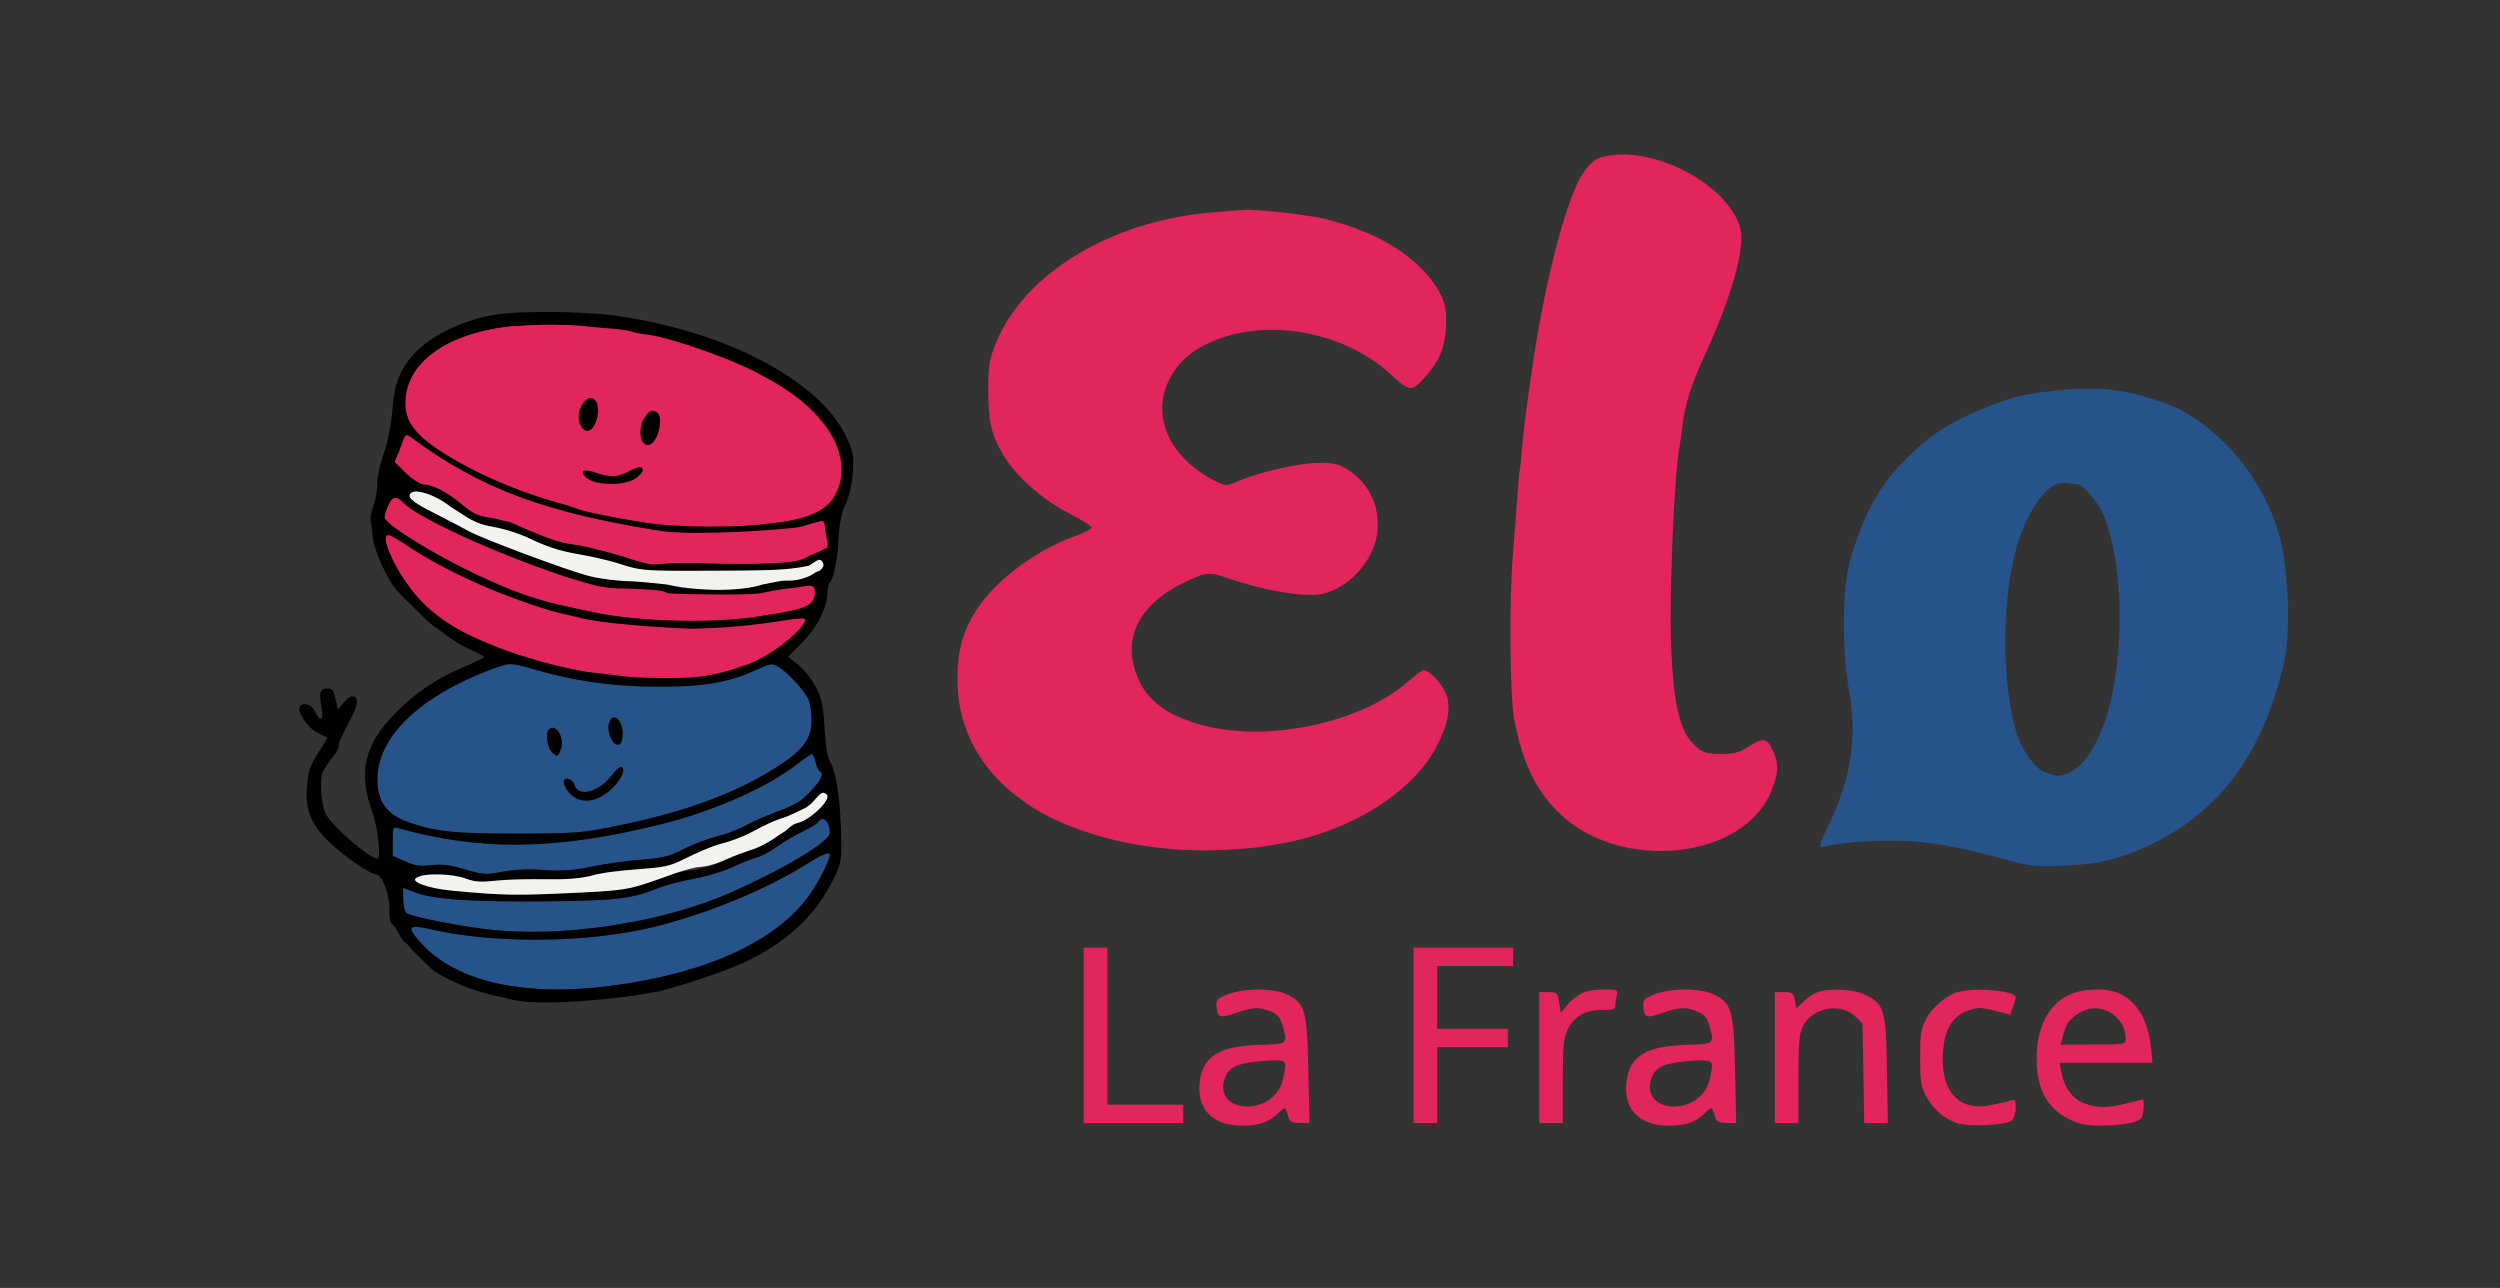 <?xml version="1.0" encoding="UTF-8" standalone="no"?>
<svg
   width="955"
   height="492"
   viewBox="0 0 955 492"
   version="1.1"
   id="svg4"
   sodipodi:docname="elo_logo2.svg"
   inkscape:version="1.3.2 (091e20e, 2023-11-25, custom)"
   xmlns:inkscape="http://www.inkscape.org/namespaces/inkscape"
   xmlns:sodipodi="http://sodipodi.sourceforge.net/DTD/sodipodi-0.dtd"
   xmlns="http://www.w3.org/2000/svg"
   xmlns:svg="http://www.w3.org/2000/svg">
  <rect x="0" y="0" width="955" height="492" fill="#333333" stroke="none"/>
  <defs
     id="defs4" />
  <sodipodi:namedview
     id="namedview4"
     pagecolor="#ffffff"
     bordercolor="#000000"
     borderopacity="0.25"
     inkscape:showpageshadow="2"
     inkscape:pageopacity="0.0"
     inkscape:pagecheckerboard="0"
     inkscape:deskcolor="#d1d1d1"
     inkscape:zoom="2.8284271"
     inkscape:cx="237.23432"
     inkscape:cy="235.64333"
     inkscape:window-width="1920"
     inkscape:window-height="974"
     inkscape:window-x="-11"
     inkscape:window-y="-11"
     inkscape:window-maximized="1"
     inkscape:current-layer="svg4" />
  <path
     d="m 184,126.6 c -10.428,2.783 -18.759,7.553 -23.472,13.438 -1.084,1.354 0.041,0.597 2.5,-1.683 6.367,-5.903 13.404,-9.134 25.972,-11.928 3.025,-0.672 4.375,-1.239 3,-1.259 -1.375,-0.02 -4.975,0.624 -8,1.432 m 78,5.73 c 11.799,4.725 22.424,8.579 22.751,8.253 0.507,-0.508 -19.442,-8.268 -23.251,-9.044 -2.751,-0.56 -2.709,-0.495 0.5,0.791 m 512.367,18.422 c -9.472,1.692 -23.278,7.623 -31.536,12.596 -9.163,5.519 -20.375,16.709 -25.753,25.705 -4.324,7.234 -8.378,17.314 -10.738,26.704 -2.585,10.285 -2.593,33.449 -0.017,47.883 3.195,17.899 0.752,34.091 -7.77,51.495 -3.716,7.59 -3.869,8.737 -2.075,8.331 6.697,-1.514 15.517,-2.29 26.244,-2.31 12.873,-0.024 24.362,1.893 44.277,7.387 8.531,2.354 10.724,2.571 21.5,2.124 13.399,-0.555 21.455,-2.524 33.263,-8.132 26.542,-12.604 41.913,-35.231 49.497,-64.389 2.05,-7.885 2.861,-11.642 2.807,-27.412 -0.807,-12.276 -1.362,-19.62 -3.809,-27.706 -7.948,-26.27 -29.161,-44.778 -44.569,-49.502 -9.526,-3.053 -16.684,-5.271 -28.063,-4.955 -9.35,-0.184 -19.525,1.479 -22.379,1.988 M 222.557,154.223 c -0.856,1.222 -1.557,3.276 -1.557,4.565 0,2.719 1.667,6.212 2.964,6.212 1.228,0 4.036,-2.91 4.036,-4.182 0,-0.572 0.722,1.15 -0.367,2.448 -1.689,2.015 -4.867,1.699 -5.724,0.419 -1.277,-1.905 -1.075,-8.054 0.16,-11.302 1.277,-3.357 7.91,-1.678 9.172,1.776 0.552,1.512 -2.363,3.749 -2.32,3.025 0.128,-2.128 -1.412,-6.002 -2.935,-6.002 -0.775,0 -2.573,1.818 -3.429,3.041 m 87.399,4.327 c 3.55,3.822 6.66,7.175 6.91,7.45 0.808,0.889 -1.141,-2.423 -3.049,-5.181 -1.02,-1.475 -3.759,-4.152 -6.086,-5.95 -3.635,-2.809 -3.321,-2.29 2.225,3.681 m -65.422,-0.008 c -0.91,1.006 -1.538,2.402 -1.53,3.184 0.008,0.781 0.915,0.031 1.61,-1.344 0.696,-1.375 3.737,-3.286 4.443,-3.682 3.543,-1.989 6.935,5.409 4.998,7.938 l -4.55,6.983 -5.084,-1.461 c -2.138,-2.685 -2.934,-4.171 -1.243,-1.011 1.371,2.561 5.348,1.365 7.264,-1.372 2.916,-1.793 4.47,-10.585 1.522,-10.833 -1.994,-1.727 -4.834,-0.779 -6.724,1.31 M 156.884,161.662 c 1.251,2.476 7.475,7.986 12.024,10.645 4.977,2.908 3.552,1.196 -1.936,-2.325 -2.765,-1.774 -6.412,-4.859 -8.103,-6.854 -1.692,-1.995 -2.585,-2.655 -1.985,-1.466 m -2.886,6.843 c -1.386,3.645 -1.101,4.593 0.378,1.258 l 1.213,-2.736 5.392,4.051 c 4.808,3.613 10.336,7.077 9.019,5.652 -0.62,-0.671 -12.038,-9.048 -13.752,-10.09 -0.82,-0.498 -1.596,0.144 -2.25,1.865 m 164.878,3.952 c 0.879,2.972 1.778,5.222 1.999,5.002 0.562,-0.563 -1.991,-9.413 -2.873,-9.958 -0.398,-0.246 -0.005,1.984 0.874,4.956 m -167.331,2.287 c -0.822,2.141 7.308,10.256 10.275,10.256 3.273,0 8.572,2.677 13.724,6.935 2.706,2.236 5.365,4.065 5.91,4.065 0.545,0 -0.122,-0.755 -1.481,-1.679 -1.36,-0.923 -3.952,-2.949 -5.76,-4.502 -3.581,-3.075 -9.381,-5.819 -12.301,-5.819 -2.862,0 -10.027,-7.061 -9.345,-9.21 0.731,-2.304 -0.141,-2.343 -1.022,-0.046 m 22.955,0.838 c 2.432,1.921 13.579,7.674 14.015,7.233 0.171,-0.173 -3.362,-2.227 -7.852,-4.564 -4.489,-2.337 -7.263,-3.538 -6.163,-2.669 m -2,2.997 c 4.651,3.687 30.496,15.466 33.776,15.394 0.673,-0.015 -3.082,-1.735 -8.346,-3.822 -5.263,-2.088 -13.588,-5.902 -18.5,-8.476 -4.911,-2.575 -8.03,-3.968 -6.93,-3.096 m 613.905,6.086 c -5.504,1.139 -12.706,12.231 -16.253,25.029 -5.9,21.29 -5.393,55.771 1.07,72.806 1.986,5.234 6.581,11.18 9.478,12.264 5.403,2.023 6.022,2.04 9.96,0.277 7.227,-3.236 13.895,-16.337 16.849,-33.106 4.178,-23.718 2.122,-53.183 -4.65,-66.624 -2.302,-4.568 -7.427,-10.303 -9.228,-10.325 -0.622,-0.007 -2.031,-0.18 -3.131,-0.384 -1.1,-0.204 -2.943,-0.175 -4.095,0.063 m -468.799,4.768 c -1.094,2.032 -3.347,4.048 -5.716,5.117 -2.151,0.969 -3.724,1.949 -3.497,2.176 1.032,1.032 8.294,-3.857 9.954,-6.7 1.017,-1.74 1.672,-3.341 1.457,-3.556 -0.216,-0.215 -1.204,1.118 -2.198,2.963 m -161.023,-0.567 c -0.824,1.333 2.172,3.532 10.917,8.015 4.4,2.255 9.575,5.006 11.5,6.113 3.61,2.075 20.961,8.695 38.5,14.689 6.085,2.079 12.741,3.601 17,3.888 15.73,1.058 20.946,1.174 18.5,0.41 -1.375,-0.43 -6.366,-0.826 -11.09,-0.881 -4.847,-0.057 -11.844,-0.932 -16.057,-2.01 -9.241,-2.363 -42.098,-14.349 -46.853,-17.091 -1.925,-1.11 -7.437,-4.043 -12.25,-6.519 -4.812,-2.475 -8.75,-4.946 -8.75,-5.49 0,-2.653 8.983,0.315 14.193,4.689 5.328,4.474 11.355,7.305 15.307,7.189 2.406,-0.07 2.122,-0.259 -1.431,-0.956 -2.438,-0.478 -6.862,-2.567 -9.833,-4.641 -10.612,-7.409 -17.943,-10.172 -19.653,-7.405 m -8.057,4.084 c -0.839,1.623 -1.526,3.634 -1.526,4.47 0,0.835 3.262,3.703 7.25,6.373 8.516,5.701 9.75,6.453 9.75,5.946 0,-0.209 -3.591,-2.823 -7.981,-5.809 -4.389,-2.987 -7.989,-5.971 -8,-6.633 -0.026,-1.666 2.156,-6.297 2.967,-6.297 0.366,0 1.756,1.168 3.09,2.595 2.542,2.722 7.798,5.865 8.549,5.113 0.242,-0.241 -0.872,-0.982 -2.475,-1.646 -1.603,-0.664 -4.177,-2.525 -5.72,-4.135 -3.49,-3.643 -4.01,-3.64 -5.904,0.023 m 35.974,3.9 c 2.803,1.202 10.929,2.167 9.871,1.173 -0.479,-0.451 -3.346,-1.092 -6.371,-1.425 -3.409,-0.375 -4.74,-0.279 -3.5,0.252 m 31.5,0.055 c 0.825,0.478 3.525,1.136 6,1.462 2.951,0.388 3.639,0.311 2,-0.223 -4.136,-1.349 -9.664,-2.205 -8,-1.239 m 21,0.583 c 3.575,0.757 8.975,1.623 12,1.924 l 5.5,0.546 -6.5,-1.36 c -3.575,-0.748 -8.975,-1.614 -12,-1.923 l -5.5,-0.563 6.5,1.376 m -70.247,3.503 c 4.521,2.756 15.027,8.013 15.968,7.99 0.899,-0.022 -17.675,-9.983 -18.604,-9.977 -0.339,0.002 0.847,0.896 2.636,1.987 M 286.5,200 l -5,0.686 4.691,0.157 c 2.58,0.086 4.969,-0.293 5.309,-0.843 0.34,-0.55 0.479,-0.929 0.309,-0.843 -0.17,0.087 -2.559,0.466 -5.309,0.843 m -52.734,0.956 c 1.247,0.545 5.297,1.209 9,1.474 6.086,0.437 6.253,0.402 1.734,-0.357 -12.306,-2.069 -13.094,-2.151 -10.734,-1.117 m 26.01,-0.223 c 2.352,0.212 5.952,0.209 8,-0.006 2.048,-0.215 0.124,-0.388 -4.276,-0.384 -4.4,0.003 -6.076,0.179 -3.724,0.39 m 38.724,1.862 -7,1.324 6.473,-0.534 c 3.559,-0.294 7.159,-0.937 8,-1.429 1.844,-1.081 1.428,-1.045 -7.473,0.639 m -104,0.85 c 2.2,0.722 6.7,2.711 10,4.421 3.3,1.71 6.675,3.079 7.5,3.042 1.333,-0.059 1.333,-0.127 0,-0.612 -0.825,-0.301 -4.999,-2.291 -9.276,-4.421 -4.277,-2.131 -9.014,-2.831 -10.237,-2.794 -1.497,0.045 -0.679,-0.518 2.013,0.364 m 71.25,1.299 c 4.538,0.185 11.962,0.185 16.5,0 4.538,-0.185 0.825,-0.337 -8.25,-0.337 -9.075,0 -12.788,0.152 -8.25,0.337 m -49.667,2.615 c 0.23,0.198 2.667,0.619 5.417,0.937 3.217,0.372 4.287,0.269 3,-0.289 -1.911,-0.828 -9.284,-1.395 -8.417,-0.648 M 229,209.924 c 1.375,0.413 3.85,1.031 5.5,1.373 l 3,0.621 -3,-1.414 c -1.65,-0.778 -4.125,-1.395 -5.5,-1.373 l -2.5,0.041 2.5,0.752 m -64,0.556 c 0,0.275 4.05,2.534 9,5.02 4.95,2.486 9,4.295 9,4.02 0,-0.275 -4.05,-2.534 -9,-5.02 -4.95,-2.486 -9,-4.295 -9,-4.02 m -4.5,2.014 c 2.579,2.088 15.976,9.512 17.123,9.488 0.482,-0.01 -1.573,-1.369 -4.568,-3.02 -2.995,-1.65 -7.495,-4.145 -10,-5.544 -2.505,-1.399 -3.655,-1.815 -2.555,-0.924 m 60.467,0.011 c 4.106,0.789 10.997,2.573 15.311,3.965 4.315,1.391 8.605,2.494 9.534,2.451 2.016,-0.094 2.265,-0.003 -10.312,-3.789 -5.5,-1.656 -12.7,-3.247 -16,-3.536 l -6,-0.525 7.467,1.434 M 246,214.978 c 3.293,1.083 6,1.206 5.999,0.272 -0.001,-0.412 -1.914,-0.827 -4.25,-0.922 -3.447,-0.139 -3.777,-0.017 -1.749,0.65 m 40.789,-0.237 c 3.459,0.196 8.859,0.195 12,-0.003 3.141,-0.198 0.311,-0.358 -6.289,-0.356 -6.6,0.002 -9.17,0.164 -5.711,0.359 m 22.711,1.025 c -2.233,1.255 -5.811,1.735 -14,1.876 -6.05,0.105 -13.925,0.655 -17.5,1.221 l -6.5,1.03 8,-0.665 c 4.4,-0.366 11.746,-0.561 16.325,-0.433 6.462,0.18 9.316,-0.206 12.75,-1.725 3.62,-1.601 4.425,-1.695 4.425,-0.514 0,0.794 -0.624,1.444 -1.386,1.444 -0.762,0 -2.674,0.672 -4.25,1.494 -1.575,0.821 -4.372,2.534 -6.887,2.538 -2.514,0.003 -7.162,-0.115 -9.732,0.761 -3.67,1.25 -7.669,2.507 -19.435,2.239 -8.237,-0.188 -14.477,-1.226 -13.531,-0.852 3.539,1.398 28.855,0.393 33.281,-1.168 2.338,-0.825 6.15,-1.012 8.544,-1.012 7.163,0 16.45,-4.484 14.804,-7.147 -0.723,-1.17 -1.439,-1.037 -4.909,0.913 m -156.975,2.984 c 5.563,8.719 15.595,17.753 24.949,22.467 5.422,2.732 4.418,1.851 -4.584,-4.026 -8.164,-5.33 -14.657,-11.449 -18.506,-17.441 -1.325,-2.062 -2.68,-3.75 -3.012,-3.75 -0.331,0 0.188,1.238 1.153,2.75 m 49.558,-2.34 c 0.7,0.688 15.192,5.594 16.341,5.532 1.427,-0.078 -13.516,-5.808 -15.341,-5.884 -0.779,-0.032 -1.229,0.126 -1,0.352 m 56.667,2.322 c 2.337,0.211 6.163,0.211 8.5,0 2.337,-0.21 0.425,-0.383 -4.25,-0.383 -4.675,0 -6.587,0.173 -4.25,0.383 M 179,222.453 c 0,1.215 24.08,10.548 27,10.465 0.825,-0.024 -1.747,-1.129 -5.717,-2.456 -3.969,-1.326 -10.219,-3.773 -13.888,-5.437 -6.977,-3.163 -7.395,-3.309 -7.395,-2.572 m 124.5,2.203 c -5.336,0.427 -14.771,2.406 -14.199,2.978 0.251,0.251 2.423,0.012 4.827,-0.531 2.405,-0.543 6.987,-1.209 10.183,-1.479 5.507,-0.466 5.795,-0.379 5.5,1.667 -0.171,1.187 -1.436,2.726 -2.811,3.419 -1.71,0.862 -1.97,1.265 -0.821,1.275 2.424,0.022 4.821,-2.741 4.821,-5.556 0,-1.711 -0.518,-2.379 -1.75,-2.261 -0.962,0.093 -3.55,0.312 -5.75,0.488 m -73,0.842 c 0.55,0.187 6.175,0.524 12.5,0.748 6.325,0.224 10.15,0.088 8.5,-0.301 -2.933,-0.693 -22.975,-1.119 -21,-0.447 m -25.5,2.935 c 1.925,0.778 4.175,1.435 5,1.461 2.631,0.08 -1.033,-1.584 -5,-2.27 l -3.5,-0.606 3.5,1.415 m 51.978,-0.245 c 1.988,0.735 31.523,0.98 30.799,0.255 -0.224,-0.224 -7.678,-0.533 -16.565,-0.687 -8.887,-0.154 -15.292,0.04 -14.234,0.432 M 285.5,235 c -3.402,0.609 -3.551,0.729 -1,0.8 1.65,0.047 4.8,-0.288 7,-0.743 3.311,-0.685 3.483,-0.822 1,-0.8 -1.65,0.015 -4.8,0.349 -7,0.743 m -64.5,1.868 c 0.825,0.501 4.425,1.164 8,1.475 5.685,0.494 5.936,0.45 2,-0.352 -8.508,-1.734 -11.576,-2.078 -10,-1.123 m 28.768,-0.143 c 1.797,0.222 4.497,0.218 6,-0.01 1.503,-0.229 0.032,-0.411 -3.268,-0.405 -3.3,0.005 -4.529,0.192 -2.732,0.415 m 18.96,-0.003 c 1.775,0.221 4.925,0.224 7,0.008 2.074,-0.217 0.622,-0.397 -3.228,-0.402 -3.85,-0.004 -5.548,0.173 -3.772,0.394 m 35.135,0.14 2.363,0.664 -4.015,4.138 c -2.209,2.275 -6.085,5.35 -8.614,6.832 -5.723,3.354 -6.015,4.268 -0.458,1.433 4.323,-2.205 12.694,-10.848 12.694,-12.66 0,-0.577 0.478,-0.705 -1.034,-0.65 -2.643,0.095 -3.207,-0.394 -0.936,0.243 M 294,238 c -3.392,0.714 -3.407,0.738 -0.5,0.769 1.65,0.017 4.125,-0.329 5.5,-0.769 3.279,-1.05 -0.011,-1.05 -5,0 m -45.75,2.728 c 2.063,0.216 5.438,0.216 7.5,0 2.063,-0.215 0.375,-0.392 -3.75,-0.392 -4.125,0 -5.812,0.177 -3.75,0.392 m 25.518,-0.003 c 1.797,0.222 4.497,0.218 6,-0.01 1.503,-0.229 0.032,-0.411 -3.268,-0.405 -3.3,0.005 -4.529,0.192 -2.732,0.415 m -70.732,10.651 c 1.945,0.754 5.095,1.652 7,1.995 l 3.464,0.623 -3.536,-1.37 c -1.945,-0.754 -5.095,-1.652 -7,-1.995 l -3.464,-0.623 3.536,1.37 M 285,252.992 c -0.825,0.529 -5.22,2.756 -9.345,3.682 -4.125,0.927 -6.635,0.824 -5.999,1.039 1.522,0.515 13.099,-2.507 16.318,-4.258 1.389,-0.756 2.076,-1.386 1.526,-1.4 -0.55,-0.013 -1.675,0.408 -2.5,0.937 m -96.5,2.41 c -30.122,11.102 -46.708,28.39 -44.076,45.94 0.913,6.089 4.389,10.077 10.868,12.466 10.432,3.848 18.229,4.694 42.708,4.635 22.502,-0.055 24.172,-0.196 39.325,-3.315 24.448,-5.031 43.56,-12.1 58.863,-21.77 10.411,-6.579 13.812,-10.994 13.812,-17.93 0,-2.914 -0.43,-6.429 -0.955,-7.811 -1.221,-3.211 -7.699,-10.419 -11.387,-12.672 -2.768,-1.69 -3.006,-1.662 -9.046,1.077 -10.741,4.87 -20.107,6.393 -38.612,6.276 -16.521,-0.103 -30.796,-2.175 -46.5,-6.749 -8.343,-2.429 -8.796,-2.434 -15,-0.147 m 28,-0.402 c 1.65,0.42 3.9,0.785 5,0.811 l 2,0.048 -2,-0.859 c -1.1,-0.473 -3.35,-0.838 -5,-0.811 l -3,0.048 3,0.763 m 16.077,21.549 c -0.766,3.051 1.352,7.951 3.436,7.951 0.942,0 1.601,-1.175 1.797,-3.204 0.588,-6.075 -3.882,-10.13 -5.233,-4.747 m -22.91,2.118 c -1.438,1.437 -0.606,7.078 1.298,8.801 1.899,1.719 2.005,1.692 3.14,-0.799 1.937,-4.252 -1.676,-10.765 -4.438,-8.002 m 94.274,13.656 c -11.503,8.805 -31.561,17.595 -51.441,22.541 -39.764,9.892 -68.6,10.332 -100.25,1.529 -2.139,-0.595 -2.25,-0.351 -2.25,4.944 v 5.569 l 4.75,2.118 c 3.774,1.682 5.833,1.984 10.021,1.472 3.986,-0.488 7.102,-0.102 12.78,1.584 6.969,2.069 8.009,2.135 14.438,0.922 4.494,-0.848 10.078,-1.084 15.89,-0.671 6.936,0.492 11.07,0.196 18.291,-1.309 5.132,-1.069 13.605,-2.251 18.83,-2.625 7.987,-0.573 10.546,-1.212 16.063,-4.012 3.61,-1.832 9.46,-4.059 13,-4.949 3.54,-0.889 8.314,-2.7 10.609,-4.023 2.294,-1.323 7.899,-3.78 12.455,-5.46 6.669,-2.459 9.121,-3.966 12.579,-7.732 4.277,-4.659 5.125,-6.589 3.371,-7.673 -0.508,-0.314 -1.219,-1.916 -1.58,-3.559 -0.361,-1.644 -0.958,-2.974 -1.326,-2.955 -0.369,0.018 -3.173,1.948 -6.23,4.289 m -70.44,4.087 c -4.696,6.156 -12.54,8.193 -13.988,3.631 -0.694,-2.188 -3.183,-3.383 -4.067,-1.953 -0.34,0.55 0.119,2.126 1.021,3.502 3.877,5.917 11.299,5.644 17.589,-0.646 3.631,-3.631 5.257,-7.944 2.995,-7.944 -0.522,0 -2.12,1.534 -3.55,3.41 m 78.815,8.209 c -0.342,0.89 -2.666,2.915 -5.164,4.5 -4.836,3.067 -4.944,3.859 -0.191,1.401 1.574,-0.814 3.808,-2.683 4.965,-4.153 1.156,-1.47 2.397,-2.377 2.759,-2.016 0.851,0.852 -3.343,5.392 -7.185,7.778 -1.65,1.025 -2.5,1.865 -1.888,1.867 2.002,0.007 10.38,-7.453 10.384,-9.246 0.005,-2.202 -2.846,-2.303 -3.68,-0.131 M 291.5,315.584 c -3.85,1.965 -7.45,4.058 -8,4.651 -0.55,0.592 1.25,-0.172 4,-1.699 2.75,-1.526 7.25,-3.605 10,-4.619 2.75,-1.015 4.1,-1.859 3,-1.876 -1.1,-0.017 -5.15,1.577 -9,3.543 m 20.931,-1.472 c -0.378,0.611 -2.992,2.207 -5.809,3.546 -2.817,1.339 -7.32,3.996 -10.007,5.903 -2.687,1.908 -6.062,3.71 -7.5,4.004 -1.438,0.294 -5.511,1.9 -9.052,3.568 -3.54,1.668 -10.259,3.7 -14.93,4.515 -4.672,0.815 -11.165,2.568 -14.429,3.894 -9.386,3.814 -16.227,4.572 -43.061,4.771 -28.116,0.209 -41.858,-0.733 -48.893,-3.352 L 154,339.192 v 4.282 c 0,2.354 0.573,4.757 1.273,5.338 1.515,1.257 18.797,4.728 30.701,6.165 28.174,3.402 66.589,-2.343 92.801,-13.878 20.851,-9.176 38.225,-19.627 38.225,-22.995 0,-4.388 -2.808,-6.842 -4.569,-3.992 m -15.043,4.015 c -2.139,1.719 -5.238,3.727 -6.888,4.46 -1.702,0.758 -2.276,1.352 -1.327,1.374 1.39,0.032 8.666,-4.76 12.277,-8.086 2.379,-2.191 -0.572,-0.556 -4.062,2.252 M 272,323.168 c -1.925,0.544 -3.903,1.379 -4.396,1.856 -0.493,0.478 1.089,0.271 3.515,-0.459 2.426,-0.73 5.304,-1.554 6.396,-1.83 l 1.985,-0.503 -2,-0.026 c -1.1,-0.014 -3.575,0.419 -5.5,0.962 m 36,6.998 c -15.385,9.637 -37.362,18.709 -57.579,23.768 -25.082,6.276 -61.239,6.734 -85.711,1.086 -8.879,-2.049 -9.595,-1.12 -3.96,5.14 13.463,14.956 39.527,20.788 73.11,16.358 36.285,-4.785 63.028,-17.12 75.456,-34.801 3.61,-5.136 7.684,-13.215 7.684,-15.237 0,-1.282 -3.092,-0.015 -9,3.686 m -77.5,3.354 c -3.3,0.743 -6.637,1.38 -7.417,1.416 -0.779,0.035 -1.141,0.34 -0.804,0.677 0.337,0.337 3,0.035 5.917,-0.67 2.917,-0.706 9.354,-1.589 14.304,-1.962 l 9,-0.68 -7.5,-0.067 c -4.125,-0.036 -10.2,0.542 -13.5,1.286 m 17.5,2.529 c -2.475,1.013 -3.825,1.855 -3,1.87 0.825,0.016 3.3,-0.823 5.5,-1.864 5.108,-2.418 3.402,-2.421 -2.5,-0.006 m -70.5,0.416 c 3.108,1.497 13.13,1.86 17.5,0.634 1.406,-0.394 -1.437,-0.679 -6.5,-0.65 -4.95,0.028 -10.125,-0.282 -11.5,-0.689 -1.891,-0.56 -1.769,-0.388 0.5,0.705 m 34.25,0.258 c 1.787,0.222 4.713,0.222 6.5,0 1.787,-0.221 0.325,-0.403 -3.25,-0.403 -3.575,0 -5.037,0.182 -3.25,0.403 m -29.25,4.35 c 1.65,0.38 8.175,0.691 14.5,0.693 14.696,0.003 12.307,-0.535 -4.5,-1.013 -7.15,-0.204 -11.65,-0.06 -10,0.32 m 32.25,-0.333 c 3.438,0.196 9.063,0.196 12.5,0 3.438,-0.195 0.625,-0.355 -6.25,-0.355 -6.875,0 -9.687,0.16 -6.25,0.355"
     stroke="none"
     fill="#26548a"
     fill-rule="evenodd"
     id="path3"
     sodipodi:nodetypes="ccccsccccccccscccsccccccccccssscccccscccccccscscccccccccscccccccccccsccscsccscccsccccccccccccsccscccscccccccccccccsccccccscsccsccscccccccccccccsccccscccccscccccccsccccccccsccccccssccsccccccccccsssccccscccccccccccccssccccccccssccccccsccccccscccccccscccccccscccccscccscccccccccscccccccccccccccccccccccsccccccccsccccccccccccccccccccccccsccccccccccccccsccccccccsscccccccccccccscccccscsscccsccccscccccsccscsccccccscccsccccccccscccccccccsscccsccccccccccccccccscccccccsc" />
  <path
     d="m 189.973,120.058 c -11.703,1.724 -24.21,7.44 -30.735,14.046 -6.26,6.337 -8.522,11.764 -9.33,22.381 -0.419,5.516 -1.724,12.074 -3.362,16.897 -1.472,4.335 -2.572,9.285 -2.444,11 0.331,4.448 -2.014,10.44 -2.306,11.618 -0.271,1.094 -0.265,1.044 -0.247,2.75 0.361,1.512 0.668,4.419 0.834,6.458 0.167,2.04 0.881,3.913 1.273,5.012 0.631,1.839 0.51,1.622 1.041,2.919 0.929,2.496 3.723,7.885 4.35,8.861 0.422,0.658 0.401,0.631 0.953,1.5 0.443,0.696 0.872,1.096 1.207,1.533 0.624,0.813 0.051,0.095 0.825,0.98 0.859,0.984 5.983,6.111 6.935,6.987 1.256,1.156 0.202,0.158 1.034,0.974 1.537,1.508 1.139,1.188 2.735,2.692 2.796,2.45 3.467,2.887 6.273,4.873 2.587,1.977 6.224,4.65 9.69,6.16 3.465,1.51 6.295,2.982 6.288,3.273 -0.007,0.29 -3.522,2.001 -7.81,3.802 -10.253,4.307 -18.031,9.517 -25.839,17.31 -12.17,12.144 -14.711,22.975 -9.012,38.415 1.881,5.097 3.257,17.5 1.941,17.5 -3.113,0 -17.286,-12.203 -19.785,-17.035 -1.889,-3.652 -2.523,-13.672 -1.041,-16.452 0.582,-1.094 2.275,-3.533 3.762,-5.422 1.487,-1.888 2.47,-3.81 2.185,-4.272 -0.285,-0.461 1.316,-4.16 3.557,-8.22 3.943,-7.142 4.439,-10.599 1.521,-10.599 -0.727,0 -2.235,1.163 -3.353,2.584 l -2.033,2.584 -0.623,-2.834 C 127.372,263.406 127.109,263 125,263 c -2.732,0 -3.206,1.575 -2.16,7.172 0.958,5.127 -0.592,5.862 -2.683,1.273 -1.105,-2.426 -4.487,-3.337 -5.615,-1.514 -1.163,1.882 2.781,7.927 6.356,9.741 1.981,1.006 3.783,1.934 4.004,2.063 0.22,0.129 -1.271,2.754 -3.316,5.833 -3.098,4.666 -3.812,6.745 -4.294,12.495 -0.76,9.06 1.26,14.394 8.009,21.142 5.379,5.38 16.049,12.795 18.41,12.795 2.226,0 5.284,8.119 5.054,13.414 -0.113,2.583 0.281,5.009 0.876,5.391 0.594,0.382 1.841,2.181 2.772,3.996 0.93,1.816 1.843,2.927 3.139,3.857 1.766,2.15 0.417,0.532 1.448,1.753 0.964,1.14 5.938,5.829 7.714,7.589 0.824,0.817 1.902,1.396 2.39,1.781 2.111,1.205 6.167,3.595 12.619,5.828 1.854,0.795 6.3,2.062 10.907,3.085 6.575,1.673 9.603,2.295 19.57,2.233 13.077,-0.082 30.065,-2.339 31.212,-2.472 0.469,-0.054 1.385,-0.259 2.729,-0.466 1.359,-0.224 2.971,-0.505 3.673,-0.644 0.654,-0.129 1.763,-0.263 3.351,-0.505 4.788,-0.987 26.668,-7.707 36.022,-12.574 15.268,-7.943 24.881,-17.657 31.105,-30.266 2.856,-5.788 3.194,-7.377 3.084,-14.5 -0.234,-15.172 -1.841,-26.698 -4.236,-30.387 -1.02,-1.571 -1.765,-6.039 -2.179,-13.061 -0.54,-9.159 -1.036,-11.419 -3.494,-15.936 -1.576,-2.895 -4.566,-6.611 -6.646,-8.257 l -3.78,-2.995 5.106,-5.106 c 5.763,-5.764 9.829,-13.531 9.843,-18.808 0.006,-1.952 0.539,-4.079 1.186,-4.726 1.421,-1.421 2.852,-9.38 3.276,-18.224 0.194,-4.064 1.166,-8.374 2.592,-11.5 1.426,-3.126 2.455,-7.691 2.745,-12.18 0.416,-6.429 0.152,-7.841 -2.523,-13.5 -10.249,-21.681 -46.934,-40.747 -89.244,-46.38 -11.301,-1.505 -35.031,-1.71 -44.049,-0.382 m -0.473,5.439 c -20.002,3.764 -32.386,13.099 -34.116,25.715 -1.239,9.042 1.587,13.23 14.602,21.637 26.636,17.205 67.02,28.151 103.857,28.151 10.783,0 17.918,-0.549 25.013,-1.924 12.964,-2.513 17.335,-4.773 20.039,-10.358 5.683,-11.74 0.001,-25.586 -15.126,-36.863 -23.398,-17.442 -59.986,-27.988 -96.269,-27.747 -6.05,0.04 -14.15,0.665 -18,1.389 m 29.785,32.366 c -1.235,3.248 2.054,4.69 3.331,6.595 0.857,1.28 3.328,1.044 5.017,-0.971 1.089,-1.298 2.09,-4.5 2.09,-5.494 0,-5.155 -5.997,-8.844 -7.655,-4.483 m 20.278,9.314 c -2.021,2.436 -0.01,6.693 1.589,8.764 l 4.86,-0.674 2.862,-1.361 c 1.713,-2.219 1.991,-12.15 0.233,-12.726 -0.738,-0.817 -8.469,0.559 -9.058,1.268 M 154.345,167.687 c -0.352,0.997 -1.273,3.388 -2.047,5.313 l -1.407,3.5 4.496,4.25 c 2.473,2.338 5.368,4.25 6.433,4.25 3.199,0 8.6,2.674 13.251,6.559 5.103,4.264 7.428,5.277 14.929,6.508 3.025,0.496 9.1,2.677 13.5,4.846 4.4,2.169 10.25,4.244 13,4.611 6.256,0.834 14.738,2.898 24.731,6.018 6.821,2.129 8.588,2.309 15,1.524 3.998,-0.489 9.515,-0.534 12.259,-0.1 2.745,0.434 11.745,0.55 20,0.258 13.591,-0.482 15.59,-0.793 21.148,-3.286 l 6.137,-2.753 -0.52,-4.843 c -0.287,-2.663 -0.663,-5.007 -0.837,-5.208 -0.174,-0.201 -1.801,0.153 -3.617,0.786 -11.54,4.025 -41.186,5.299 -61.367,2.637 -14.474,-1.909 -32.583,-5.876 -43.827,-9.602 -12.393,-4.106 -31.497,-13.583 -40.702,-20.192 -10.21,-7.331 -9.828,-7.147 -10.56,-5.076 M 240,180.121 c -4.131,2.214 -7.067,2.302 -12.487,0.372 -4.71,-1.678 -6.431,-0.634 -3.432,2.081 1.693,1.532 3.991,2.597 9.809,2.597 6.341,0 7.715,-0.868 9.926,-2.944 1.402,-1.318 2.373,-3.024 1.594,-3.372 -0.684,-1.107 -1.212,-0.984 -5.41,1.266 m -83.417,8.745 c -0.824,1.333 2.172,3.532 10.917,8.015 4.4,2.255 9.575,5.006 11.5,6.113 3.55,2.041 20.305,8.446 38.5,14.719 8.513,2.934 12.008,3.568 23.5,4.262 7.425,0.448 14.767,1.312 16.315,1.92 4.329,1.699 28.553,1.416 33.685,-0.395 2.338,-0.825 6.211,-1.5 8.605,-1.5 7.437,0 16.998,-4.797 14.514,-7.281 -0.519,-0.519 -2.291,-0.14 -4.254,0.908 -3.68,1.966 -11.064,2.362 -46.365,2.488 -18.011,0.064 -19.416,-0.071 -27,-2.598 -4.4,-1.467 -11.895,-3.268 -16.656,-4.004 -6.138,-0.948 -10.791,-2.423 -16,-5.072 -4.386,-2.231 -10.338,-4.272 -14.778,-5.069 -5.643,-1.012 -8.734,-2.241 -12.832,-5.102 -10.61,-7.408 -17.941,-10.17 -19.651,-7.404 m -8.057,4.084 c -0.839,1.623 -1.526,3.656 -1.526,4.519 0,3.697 30.14,20.78 49.283,27.933 31.483,11.764 71.97,14.859 104.06,7.956 8.52,-1.833 10.657,-3.215 10.657,-6.892 0,-2.339 -0.145,-2.379 -6.75,-1.841 -3.712,0.303 -9,1.159 -11.75,1.902 -6.74,1.82 -29.968,1.768 -38.791,-0.088 -3.762,-0.792 -10.713,-1.439 -15.447,-1.439 -7.821,0 -10.12,-0.513 -25.184,-5.619 -9.118,-3.091 -19.758,-6.878 -23.645,-8.417 -11.339,-4.489 -32.796,-15.657 -35.394,-18.422 -3.041,-3.238 -3.651,-3.193 -5.513,0.408 m -1.083,12.339 c -0.824,2.147 4.59,13.385 9.294,19.295 14.999,18.842 51.763,32.654 90.77,34.102 12.821,0.476 17.696,0.258 24.5,-1.093 9.347,-1.857 21.082,-6.911 27.084,-11.665 4.133,-3.274 8.462,-8.708 7.613,-9.557 -0.282,-0.283 -6.294,0.488 -13.359,1.713 -10.13,1.755 -16.544,2.213 -30.345,2.162 -41.136,-0.15 -76.147,-10.897 -111.745,-34.302 -2.719,-1.788 -3.337,-1.894 -3.812,-0.655 m 41.057,50.113 c -30.122,11.102 -46.708,28.39 -44.076,45.94 0.913,6.089 4.389,10.077 10.868,12.466 10.432,3.848 18.229,4.694 42.708,4.635 22.502,-0.055 24.172,-0.196 39.325,-3.315 24.448,-5.031 43.56,-12.1 58.863,-21.77 10.411,-6.579 13.812,-10.994 13.812,-17.93 0,-2.914 -0.43,-6.429 -0.955,-7.811 -1.221,-3.211 -7.699,-10.419 -11.387,-12.672 -2.768,-1.69 -3.006,-1.662 -9.046,1.077 -10.741,4.87 -20.107,6.393 -38.612,6.276 -16.521,-0.103 -30.796,-2.175 -46.5,-6.749 -8.343,-2.429 -8.796,-2.434 -15,-0.147 m 44.077,21.147 c -0.766,3.051 1.352,7.951 3.436,7.951 0.942,0 1.601,-1.175 1.797,-3.204 0.588,-6.075 -3.882,-10.13 -5.233,-4.747 m -22.91,2.118 c -1.438,1.437 -0.606,7.078 1.298,8.801 1.899,1.719 2.005,1.692 3.14,-0.799 1.937,-4.252 -1.676,-10.765 -4.438,-8.002 m 94.274,13.656 c -11.503,8.805 -31.561,17.595 -51.441,22.541 -39.764,9.892 -68.6,10.332 -100.25,1.529 -2.139,-0.595 -2.25,-0.351 -2.25,4.944 v 5.569 l 4.75,2.118 c 3.774,1.682 5.833,1.984 10.021,1.472 3.986,-0.488 7.102,-0.102 12.78,1.584 6.969,2.069 8.009,2.135 14.438,0.922 4.494,-0.848 10.078,-1.084 15.89,-0.671 6.936,0.492 11.07,0.196 18.291,-1.309 5.132,-1.069 13.605,-2.251 18.83,-2.625 7.987,-0.573 10.546,-1.212 16.063,-4.012 3.61,-1.832 9.46,-4.059 13,-4.949 3.54,-0.889 8.314,-2.7 10.609,-4.023 2.294,-1.323 7.899,-3.78 12.455,-5.46 6.669,-2.459 9.121,-3.966 12.579,-7.732 4.277,-4.659 5.125,-6.589 3.371,-7.673 -0.508,-0.314 -1.219,-1.916 -1.58,-3.559 -0.361,-1.644 -0.958,-2.974 -1.326,-2.955 -0.369,0.018 -3.173,1.948 -6.23,4.289 m -70.44,4.087 c -4.696,6.156 -12.54,8.193 -13.988,3.631 -0.694,-2.188 -3.183,-3.383 -4.067,-1.953 -0.34,0.55 0.119,2.126 1.021,3.502 3.877,5.917 11.299,5.644 17.589,-0.646 3.631,-3.631 5.257,-7.944 2.995,-7.944 -0.522,0 -2.12,1.534 -3.55,3.41 m 78.218,8.896 c -1.596,2.437 -7.559,5.675 -14.219,7.723 -2.2,0.676 -6.638,2.762 -9.863,4.635 -3.224,1.873 -8.174,3.892 -11,4.488 -2.825,0.595 -8.83,2.885 -13.345,5.088 -7.522,3.671 -9.151,4.071 -19.5,4.786 -6.21,0.429 -14.171,1.528 -17.689,2.442 -4.508,1.172 -9.676,1.589 -17.5,1.414 -6.107,-0.138 -14.536,0.119 -18.732,0.569 -6.066,0.652 -8.612,0.484 -12.428,-0.816 -5.481,-1.867 -12.057,-2.112 -16.041,-0.598 -4.498,1.71 -1.508,3.055 10.255,4.614 18.164,2.406 23.033,2.565 45.343,1.481 21.582,-1.048 26.648,-1.93 37.043,-6.446 1.949,-0.847 6.449,-1.86 10,-2.252 3.909,-0.431 9.29,-2.012 13.636,-4.007 3.948,-1.811 8.789,-3.738 10.758,-4.282 1.969,-0.544 6.321,-3.049 9.671,-5.567 3.35,-2.518 6.659,-4.578 7.353,-4.578 2.12,0 10.531,-7.385 10.535,-9.25 0.006,-2.49 -2.494,-2.166 -4.277,0.556 m 0.712,8.806 c -0.378,0.611 -2.992,2.207 -5.809,3.546 -2.817,1.339 -7.32,3.996 -10.007,5.903 -2.687,1.908 -6.062,3.71 -7.5,4.004 -1.438,0.294 -5.511,1.9 -9.052,3.568 -3.54,1.668 -10.259,3.7 -14.93,4.515 -4.672,0.815 -11.165,2.568 -14.429,3.894 -9.386,3.814 -16.227,4.572 -43.061,4.771 -28.116,0.209 -41.858,-0.733 -48.893,-3.352 L 154,339.192 v 4.282 c 0,2.354 0.573,4.757 1.273,5.338 1.515,1.257 18.797,4.728 30.701,6.165 28.174,3.402 66.589,-2.343 92.801,-13.878 20.851,-9.176 38.225,-19.627 38.225,-22.995 0,-4.388 -2.808,-6.842 -4.569,-3.992 M 308,330.166 c -15.385,9.637 -37.362,18.709 -57.579,23.768 -25.082,6.276 -61.239,6.734 -85.711,1.086 -8.879,-2.049 -9.595,-1.12 -3.96,5.14 13.463,14.956 39.527,20.788 73.11,16.358 36.285,-4.785 63.028,-17.12 75.456,-34.801 3.61,-5.136 7.684,-13.215 7.684,-15.237 0,-1.282 -3.092,-0.015 -9,3.686"
     stroke="none"
     fill="#000000"
     fill-rule="evenodd"
     id="path2"
     sodipodi:nodetypes="cccccsccccsssssscccscccscccccssccsccccccccsccccssccccscsccccsscccccscscccccccsccccccccscccccccccccsccsccccccccsccccccccscccccccccssscccccccccsscscccsccccccscccccccccccccscccccccsccccccccsscccccccccccccscccccscssccccccsccccccccccssscccscsccccccscccsccccccssc" />
  <path
     d="m 610.179,60.682 c -2.048,1.009 -4.448,3.587 -6.264,6.727 -6.267,10.84 -14.354,42.884 -18.824,74.591 -2.675,18.976 -3.046,21.929 -3.584,28.5 -0.315,3.85 -0.766,8.125 -1.002,9.5 -0.236,1.375 -0.694,6.55 -1.017,11.5 -0.324,4.95 -1.012,13.95 -1.529,20 -1.507,17.598 -1.206,54.742 0.514,63.5 3.235,16.479 7.958,26.424 16.705,35.175 23.42,23.432 71.644,18.299 81.746,-8.701 2.424,-6.48 2.576,-9.341 0.731,-13.756 -2.415,-5.778 -3.827,-6.199 -9.252,-2.759 -4.019,2.549 -5.802,3.041 -11.022,3.041 -5.176,0 -6.727,-0.42 -9.185,-2.488 -6.503,-5.473 -8.984,-15.536 -9.861,-40.012 -0.681,-18.983 1.226,-63.738 3.174,-74.5 0.249,-1.375 0.728,-4.75 1.065,-7.5 1.143,-9.325 3.212,-15.971 8.717,-28 10.391,-22.706 15.499,-41.054 13.473,-48.394 -3.947,-14.294 -26.268,-28.155 -45.224,-28.083 -3.529,0.013 -7.42,0.703 -9.361,1.659 M 463.137,81.13 c -38.835,3.19 -72.283,23.519 -82.875,50.37 -2.433,6.169 -2.758,8.306 -2.733,18 0.032,12.184 1.424,17.595 6.613,25.707 4.797,7.498 14.659,16.002 24.224,20.888 4.744,2.423 8.627,4.859 8.629,5.414 0.003,0.555 -2.858,2.036 -6.357,3.29 -14.89,5.341 -30.44,16.984 -37.615,28.165 -5.218,8.132 -7.255,15.4 -7.298,26.036 -0.076,19.268 8.665,35.425 25.633,47.381 18.238,12.851 48.214,19.925 77.183,18.214 11.215,-0.662 12.711,-0.84 22.459,-2.678 25.77,-4.86 48.687,-19.459 57.852,-36.855 4.332,-8.222 5.534,-15.057 3.528,-20.07 -1.536,-3.839 -6.433,-8.992 -8.545,-8.992 -0.557,0 -3.335,2.04 -6.174,4.532 -17.887,15.708 -53.731,23.215 -78.484,16.439 -13.055,-3.574 -20.513,-8.956 -24.311,-17.541 -6.595,-14.91 -0.27,-28.351 17.325,-36.813 8.721,-4.195 9.577,-4.277 17.23,-1.644 13.65,4.696 29.344,7.316 35.517,5.93 11.754,-2.641 21.502,-14.768 21.389,-26.611 -0.084,-8.828 -4.215,-16.303 -11.583,-20.954 -3.485,-2.2 -5.183,-2.573 -11.373,-2.501 -7.536,0.088 -22.229,3.459 -30.468,6.99 -4.34,1.861 -4.663,1.868 -8.105,0.194 -17.531,-8.527 -25.108,-24.379 -18.411,-38.521 2.874,-6.068 7.418,-10.515 14.211,-13.907 21.31,-10.641 51.992,-5.699 70.625,11.374 7.555,6.923 8.021,6.936 13.784,0.372 5.145,-5.859 7.361,-11.796 7.406,-19.839 0.03,-5.425 -0.478,-7.979 -2.258,-11.349 C 543.261,99.096 527.358,88.817 506,83.61 c -6.13,-1.495 -26.142,-3.771 -30.5,-3.47 -1.1,0.076 -6.663,0.521 -12.363,0.99 m -266.407,43.368 c -25.955,2.394 -41.874,13.99 -41.874,29.606 0,5.971 2.86,11.35 13.003,17.936 12.649,8.365 30.614,16.045 45.324,19.966 2.475,0.659 5.827,1.795 6.927,2.224 2.632,1.029 10.527,2.836 25.759,5.346 12.732,2.097 37.29,1.892 46.558,0.527 15.184,-1.207 23.154,-4.937 26.243,-10.451 8.13,-13.763 -1.56,-32.615 -26.621,-45.661 -9.667,-5.91 -35.191,-14.802 -43.539,-15.966 -2.327,-0.325 -4.929,-0.625 -6.304,-1.114 -1.375,-0.489 -5.036,-1.102 -8.061,-1.361 -3.025,-0.26 -6.61,-0.434 -9.085,-0.759 -7.108,-0.934 -19.487,-0.935 -27.11,-0.232 M 222.557,154.223 c -1.887,2.694 -2.012,6.772 -0.281,9.14 1.909,2.611 4.542,1.026 5.751,-3.462 1.78,-6.61 -2.04,-10.576 -5.47,-5.678 m 24.229,4.527 c -3.206,3.68 -2.74,11.25 0.692,11.25 3.806,0 6.373,-10.954 3.382,-12.558 -1.878,-0.896 -2.472,-0.749 -4.074,1.308 m -94.447,14.07 -1.616,3.588 4.762,4.711 c 2.217,2.088 5.158,3.893 6.19,3.893 3.125,0 7.603,2.18 13.008,6.15 5.675,4.741 6.952,5.986 13.32,6.665 3.081,0.593 1.926,0.647 6.74,1.585 9.381,4.175 17.73,7.631 22.422,8.258 5.241,0.701 10.79,1.93 20.578,4.798 3.85,1.322 9.391,3.109 11.866,3.152 10.628,-1.098 21.273,-0.153 37.277,-0.234 14.328,-0.233 19.408,-0.918 22.265,-3.171 2.441,-0.552 5.592,-2.604 6.376,-2.83 0.936,-0.27 0.906,-2.182 -8.6e-4,-5.113 -0.257,-1.613 -0.388,-4.839 -1.163,-5.176 l -0.067,-0.016 c -1.226,-0.208 -6.946,1.889 -9.249,2.368 -8.779,1.033 -36.435,3.077 -51.425,1.589 -44.565,-7.042 -69.518,-15.843 -96.826,-36.079 -1.945,-1.441 -2.063,-0.72 -3.718,3.747 M 240,180.128 c -4.134,2.207 -7.071,2.293 -12.487,0.365 -4.68,-1.667 -6.437,-0.639 -3.48,2.037 3.111,2.815 13.373,3.193 17.967,0.661 3.338,-1.839 4.635,-4.293 2.5,-4.728 -0.55,-0.112 -2.575,0.637 -4.5,1.665 m -92.321,14.603 c -0.639,1.401 -0.746,2.252 -0.738,2.914 0.288,2.726 18.114,13.448 30.386,19.521 13.566,6.714 24.643,11.514 40.259,14.704 2.197,0.449 6.682,1.448 9.432,2.04 16.236,3.492 44.468,4.29 62.068,1.64 17.09,-2.574 21.469,-3.64 22.122,-8.232 0.782,-5.5 -3.234,-3.11 -8.753,-2.663 -3.437,0.279 -8.984,1.285 -12.009,2.017 -7.722,0.821 -30.949,0.287 -35.442,-10e-4 -2.01,-1.611 -8.131,-1.403 -15.281,-1.84 -10.739,-0.004 -12.539,-1.307 -24.07,-4.581 -28.041,-9.479 -56.549,-22.783 -61.685,-28.25 -2.896,-3.083 -4.232,-1.953 -5.67,1.203 m -0.951,12.409 c 0.001,3.693 4.105,11.329 6.783,15.271 8.893,13.963 20.565,20.179 34.87,25.971 9.385,3.799 28.572,9.454 39.637,10.308 1.65,0.178 7.774,0.944 12.449,1.49 7.474,0.44 20.106,0.604 26.394,-0.219 6.258,-0.74 12.582,-2.701 16.551,-4.136 11.418,-3.152 28.385,-18.721 22.167,-18.04 l -1.605,0.176 -1.867,0.12 c -15.88,2.543 -26.075,3.36 -38.664,3.63 -13.64,-0.49 -35,-2.237 -41.761,-3.922 -0.46,-0.241 -7.557,-1.761 -10.857,-2.642 -19.488,-5.83 -38.108,-13.977 -52.907,-23.206 -9.087,-6.008 -10.721,-6.948 -11.084,-5.171 M 414,395.5 V 429 h 19 19 V 425.5 422 H 437.5 423 v -30 -30 h -4.5 -4.5 v 33.5 m 126,0 V 429 h 4.5 4.5 V 414.5 400 H 562.5 576 V 396.5 393 H 562.5 549 v -12 -12 h 14.5 14.5 v -3.5 -3.5 h -19 -19 v 33.5 m -71,-15.64 c -3.98,1.55 -4.476,2.082 -4.29,4.606 0.314,4.264 1.267,4.591 7.29,2.504 6.656,-2.305 9.03,-2.402 13.463,-0.55 2.619,1.095 3.643,2.299 4.462,5.25 2.017,7.262 2.202,7.11 -9.175,7.489 -15.389,0.512 -21.531,4.504 -22.503,14.626 -0.969,10.085 5.135,16.215 16.148,16.215 6.55,0 10.172,-1.237 13.825,-4.722 2.879,-2.746 2.661,-2.86 4.249,2.222 0.303,0.972 1.747,1.5 4.104,1.5 h 3.636 l -0.408,-19.75 c -0.476,-23.036 -1.23,-25.897 -7.686,-29.191 -5.184,-2.645 -16.579,-2.743 -23.115,-0.199 m 134.411,0.031 c -1.698,1.036 -4.005,3.049 -5.126,4.473 l -2.037,2.59 -0.636,-3.977 C 595.012,379.223 594.781,379 591.488,379 H 588 v 25 25 h 4.5 4.5 v -16.04 c 0,-14.092 0.244,-16.518 2.01,-19.979 2.498,-4.896 6.983,-7.335 13.24,-7.198 3.833,0.084 4.753,-0.223 4.764,-1.59 0.007,-0.931 0.285,-2.705 0.616,-3.943 0.576,-2.146 0.333,-2.25 -5.263,-2.246 -3.981,0.002 -6.86,0.609 -8.956,1.887 M 632,379.86 c -3.98,1.55 -4.476,2.082 -4.29,4.606 0.314,4.264 1.267,4.591 7.29,2.504 6.656,-2.305 9.03,-2.402 13.463,-0.55 2.619,1.095 3.643,2.299 4.462,5.25 2.017,7.262 2.202,7.11 -9.175,7.489 -15.389,0.512 -21.531,4.504 -22.503,14.626 -0.969,10.085 5.135,16.215 16.148,16.215 6.55,0 10.172,-1.237 13.825,-4.722 2.879,-2.746 2.661,-2.86 4.249,2.222 0.303,0.972 1.747,1.5 4.104,1.5 h 3.636 l -0.408,-19.75 c -0.476,-23.036 -1.23,-25.897 -7.686,-29.191 -5.184,-2.645 -16.579,-2.743 -23.115,-0.199 m 62,-0.739 c -1.375,0.546 -3.676,2.118 -5.114,3.493 l -2.613,2.499 -0.612,-3.056 C 685.118,379.342 684.656,379 681.525,379 H 678 v 25 25 h 4.5 4.5 l 0.002,-16.75 c 0.001,-13.943 0.294,-17.336 1.75,-20.25 3.595,-7.198 14.548,-9.152 20.116,-3.589 l 2.632,2.63 0.311,18.979 0.31,18.98 h 4.513 4.513 l -0.323,-20.25 c -0.37,-23.103 -0.978,-25.194 -8.368,-28.771 -4.462,-2.16 -14.059,-2.606 -18.456,-0.858 m 53.685,-0.104 c -4.406,1.322 -9.493,5.706 -11.944,10.291 -1.913,3.578 -2.241,5.73 -2.241,14.692 0,8.914 0.333,11.123 2.206,14.624 2.681,5.013 7.005,8.796 11.9,10.411 4.512,1.489 18.662,0.817 20.838,-0.989 0.865,-0.717 1.556,-2.844 1.556,-4.785 0,-3.172 -0.208,-3.427 -2.25,-2.769 -1.237,0.398 -4.725,1.186 -7.75,1.751 -12.643,2.359 -19.561,-6.59 -17.549,-22.699 0.899,-7.19 3.982,-11.649 9.347,-13.519 3.756,-1.308 4.903,-1.299 10.181,0.076 l 5.947,1.549 1.037,-2.974 c 0.57,-1.636 1.037,-3.313 1.037,-3.727 0,-2.517 -15.806,-3.886 -22.315,-1.932 m 42.519,1.111 C 782.312,384.034 778,392.617 778,404.416 c 0,11.529 3.92,18.87 12.309,23.051 4.22,2.103 6.451,2.523 13.137,2.477 4.43,-0.031 9.629,-0.594 11.554,-1.25 3.065,-1.046 3.539,-1.66 3.81,-4.944 0.171,-2.062 0.081,-3.75 -0.201,-3.75 -0.281,0 -3.103,0.675 -6.27,1.5 -7.364,1.918 -11.315,1.894 -16.3,-0.101 -4.477,-1.791 -7.501,-5.904 -8.566,-11.649 L 786.777,406 h 17.754 17.754 l -0.627,-5.994 c -1.086,-10.392 -5.449,-17.666 -12.376,-20.629 -4.924,-2.107 -14.028,-1.748 -19.078,0.751 m 4.296,6.714 c -3.967,2.425 -5.091,3.922 -6.315,8.408 l -1.024,3.75 h 12.42 c 11.818,0 12.419,-0.098 12.419,-2.032 0,-9.093 -9.859,-14.798 -17.5,-10.126 m -318.357,19.234 c -5.028,0.988 -6.975,2.353 -8.288,5.807 -2.546,6.695 2.714,11.859 10.84,10.64 5.709,-0.856 10.119,-4.755 11.334,-10.023 1.688,-7.315 1.574,-7.513 -4.279,-7.39 -2.887,0.06 -7.21,0.495 -9.607,0.966 m 163,0 c -5.028,0.988 -6.975,2.353 -8.288,5.807 -2.546,6.695 2.714,11.859 10.84,10.64 5.709,-0.856 10.119,-4.755 11.334,-10.023 1.688,-7.315 1.574,-7.513 -4.279,-7.39 -2.888,0.06 -7.21,0.495 -9.607,0.966"
     stroke="none"
     fill="#e2255c"
     fill-rule="evenodd"
     id="path4"
     sodipodi:nodetypes="ccccscccccccsccscccccccccccccccccccscccccccsccccccccccsccsccccccccsccccccccscccccscccsccccccccccccccccsccccsccsccccccccccccccsccccccccccccccccccccccccccccccccccccccccccccccccsccscsscccccscccccscscccccccccccsccscsscccccsccccccccccccccccccscccscccccccsccsccccsccccccccccccssccccccccccccc" />
  <path
     d="m 156.471,189.156 c -0.313,2.061 5.726,4.928 10.538,7.403 4.813,2.476 10.196,5.236 12.121,6.346 5.661,3.001 36.878,14.814 46.119,17.177 4.292,1.098 11.511,1.958 16.161,1.965 5.01,0.308 7.285,0.632 13.193,1.2 15.983,3.412 30.835,2.063 36.592,0.032 5.79,-1.041 6.568,-1.506 9.112,-1.509 2.543,-0.004 4.662,0.098 9.085,-1.802 1.576,-0.822 2.366,-1.71 3.128,-1.71 0.762,0 2.303,-1.897 2.033,-2.691 -1.165,-3.437 -2.849,-0.905 -5.667,0.607 -9.166,1.63 -11.752,1.85 -45.301,1.877 -17.689,0.014 -19.583,-0.29 -26.864,-2.669 -4.302,-1.405 -11.866,-3.012 -16.913,-3.888 -6.187,-1.073 -11.7,-2.987 -17.093,-5.605 -4.401,-2.137 -10.819,-4.041 -14.21,-4.576 -7.133,-1.125 -9.499,-3.42 -16.526,-7.8 -5.151,-4.304 -14.2,-7.493 -15.408,-4.653 m 151.408,119.618 c -3.099,1.512 -3.577,1.725 -7.648,3.566 -4.042,1.084 -9.636,3.888 -13.088,5.771 -3.451,1.883 -8.578,3.695 -11.986,4.567 -3.409,0.871 -9.517,3.579 -13.357,5.53 -6.204,3.151 -8.158,3.38 -18.215,4.156 -6.226,0.481 -13.913,1.215 -18.185,2.58 -4.382,1.03 -9.904,1.365 -17.316,1.24 -6.222,-0.104 -14.451,0.053 -18.44,0.502 -5.928,0.668 -8.159,0.62 -11.931,-0.82 -4.435,-1.694 -16.165,-2.345 -18.846,-0.161 -2.268,1.402 4.472,3.941 13.424,4.806 19.559,1.891 25.871,1.849 45.82,0.92 19.671,-0.917 21.463,-1.195 31.486,-4.603 5.755,-1.957 9.775,-3.778 16.244,-5.202 3.395,-0.44 5.168,-0.27 11.482,-3.057 2.383,-1.215 7.755,-3.024 10.805,-4.073 3.05,-1.05 7.815,-3.955 9.753,-5.513 3.34,-1.635 3.878,-3.701 6.721,-4.303 4.569,-0.967 13.299,-9.063 11.024,-10.972 -1.905,-1.598 -2.783,0.354 -5.826,3.608"
     stroke="none"
     fill="#f4f2ef"
     fill-rule="evenodd"
     id="path1"
     sodipodi:nodetypes="cccccccccssccccccccccccccccccccccccccssc" />
</svg>
